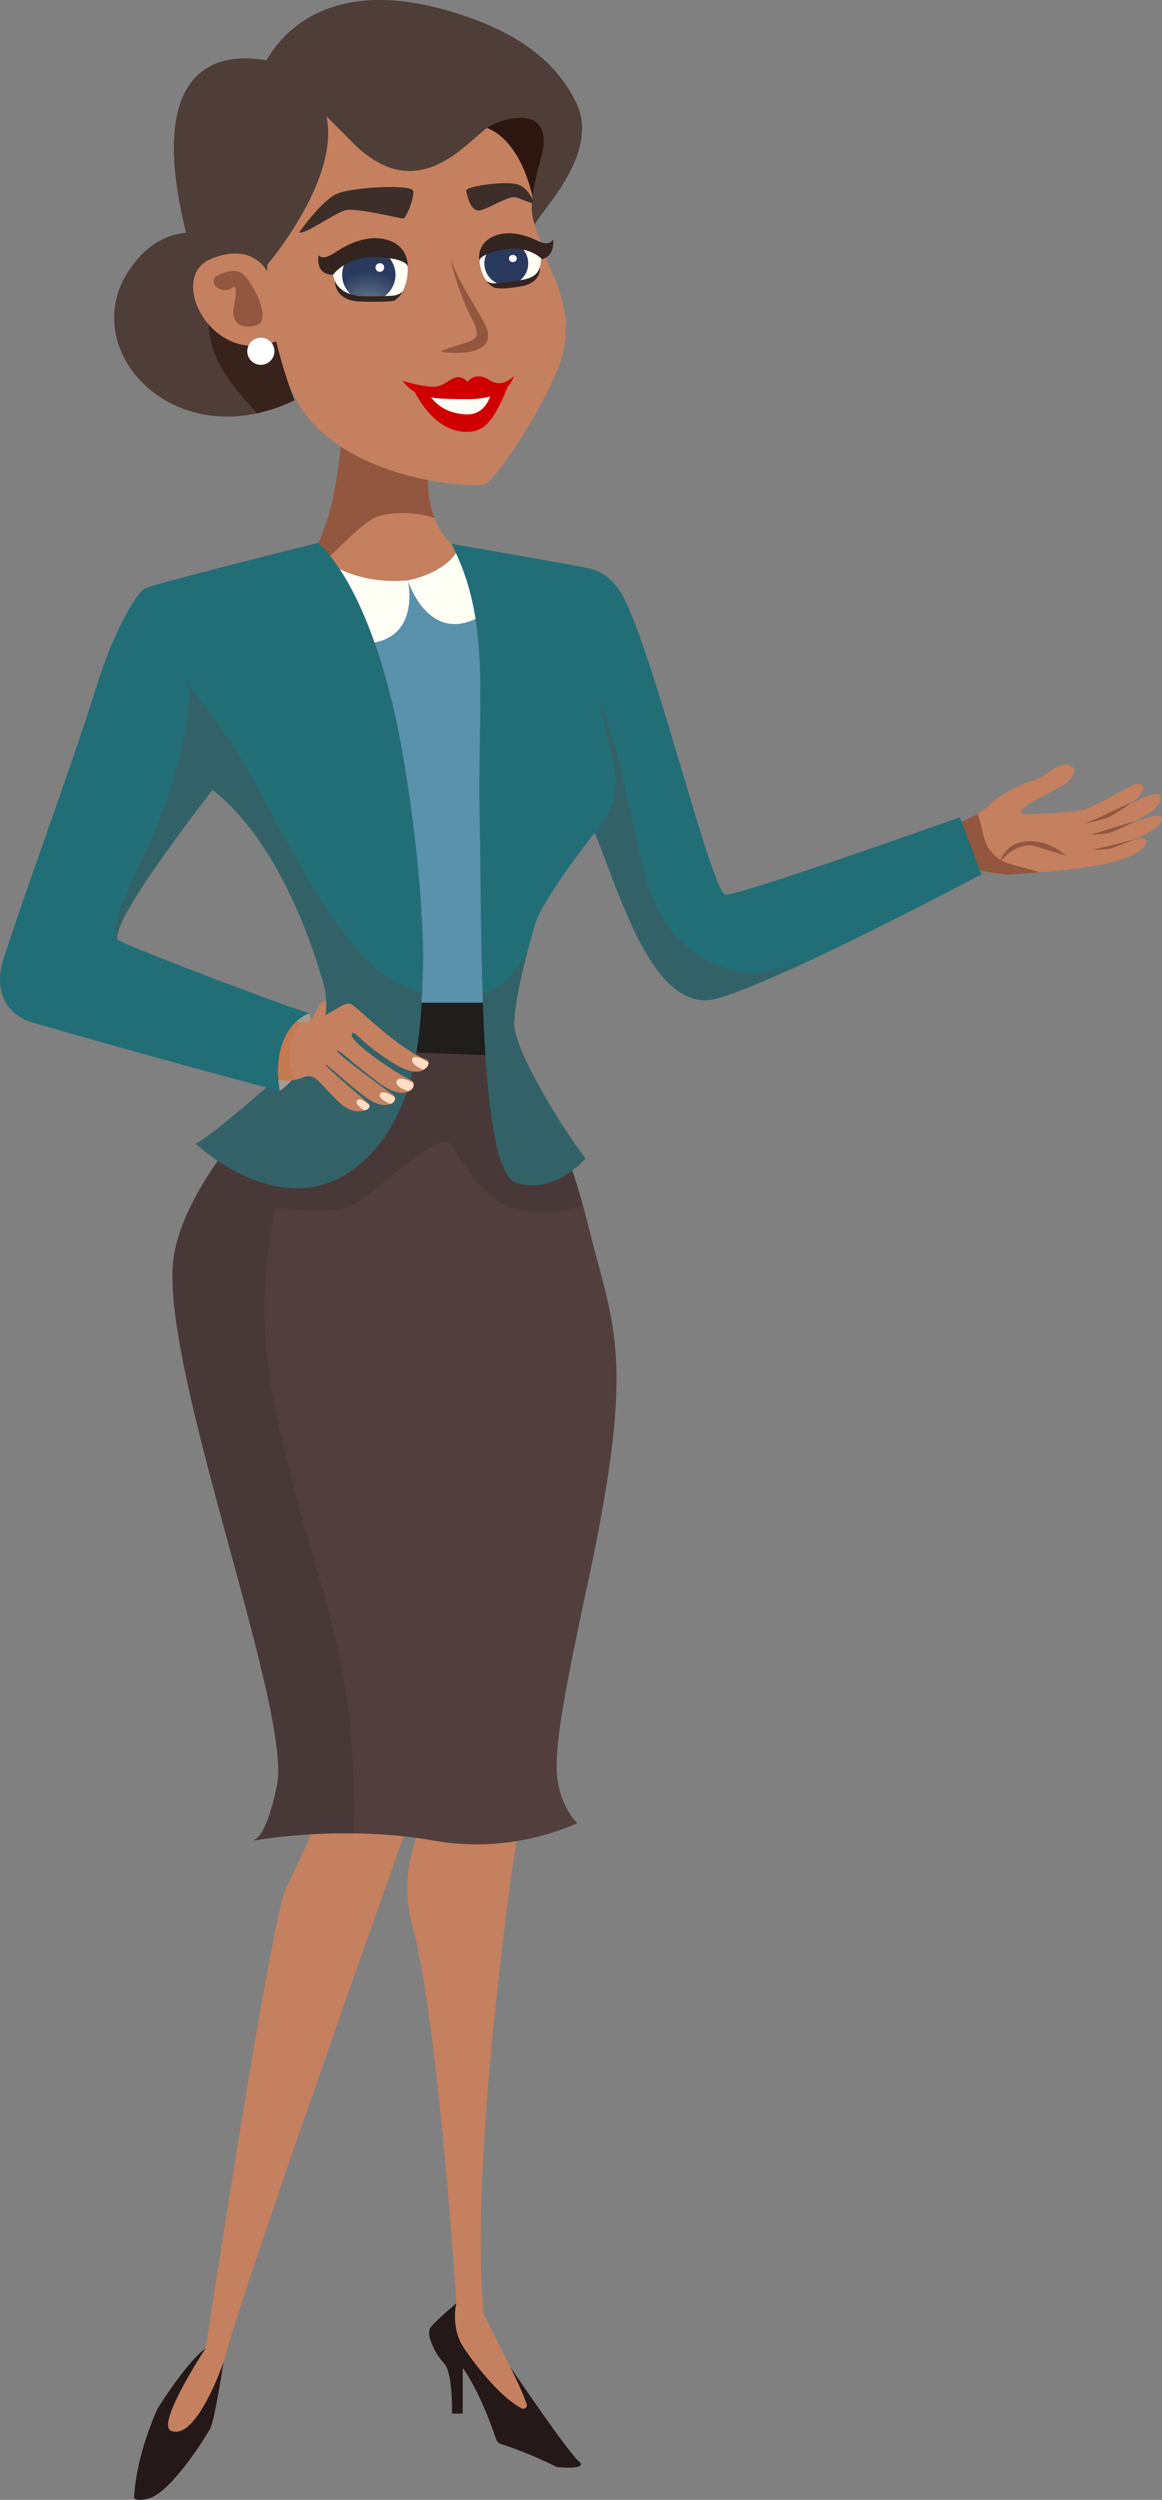 <svg id="Group_1161" data-name="Group 1161" xmlns="http://www.w3.org/2000/svg" xmlns:xlink="http://www.w3.org/1999/xlink" width="322.627" height="693.606" viewBox="0 0 322.627 693.606">
  <rect x="0" y="0" width="322.627" height="693.606" fill="#808080" stroke="none"/>
  <defs>
    <clipPath id="clip-path">
      <path id="Path_3096" data-name="Path 3096" d="M406.037,90.306S391.97,88.75,387.5,94.713c0,0,.455,7.468,4.149,8.985s13.337,1.289,13.725.641a7.628,7.628,0,0,0,2.115-2.333,13.529,13.529,0,0,0,1.131-7C408.37,93.23,407.536,92.1,406.037,90.306Z" transform="translate(-387.498 -90.123)" fill="none"/>
    </clipPath>
    <radialGradient id="radial-gradient" cx="0.501" cy="1.159" r="0.847" gradientTransform="translate(0)" gradientUnits="objectBoundingBox">
      <stop offset="0" stop-color="#71879a"/>
      <stop offset="0.871" stop-color="#2a3a5e"/>
    </radialGradient>
    <clipPath id="clip-path-2">
      <path id="Path_3101" data-name="Path 3101" d="M409.955,90.16s11.279-2.851,15.6,1.594c0,0,.472,6.237-2.365,7.9s-10.714,2.55-11.1,2.056a6.35,6.35,0,0,1-1.987-1.7,11.5,11.5,0,0,1-1.71-5.676C408.385,92.841,408.938,91.816,409.955,90.16Z" transform="translate(-408.385 -89.259)" fill="none"/>
    </clipPath>
    <radialGradient id="radial-gradient-2" cx="0.634" cy="1.174" r="0.833" gradientTransform="matrix(-1.007, 0.135, 0.14, 1.008, 159.319, -10.657)" xlink:href="#radial-gradient"/>
  </defs>
  <g id="Group_1153" data-name="Group 1153" transform="translate(256.686 212.103)">
    <path id="Path_3070" data-name="Path 3070" d="M471.2,182.219s9.933-2.255,15.357-5.776c2.371-1.538,4.295-4.554,12.292-8.1.75-.332,4.3-.986,6.8-3.063.468-.39,4.791-3.663,6.7-1.419a1.848,1.848,0,0,1,.256,1.824c-.673,2.156-3.1,3.335-7.449,5.6-9.933,5.178-6.622,5.477-6.27,5.583.954.285,13.876-.565,16.483-1.2s10.451-5.44,14.043-6.97c3.065-1.308,5.892,2.674-7.563,8.944,0,0,12.607-7.63,14.472-6.148,1.176.934,1.59,4.175-12.78,10.232,0,0,11.7-5.766,13.351-4.122,1.245,1.243-2.011,5.074-13.422,8.314,0,0,3.716-1.171,6.9-2.2.891-.287,2.04-.293,2.257.157.517,1.078-.144,2.528-3.325,4.173a41.482,41.482,0,0,1-9.355,2.941c-4.46.722-8.806,1.373-12.54,1.655s-9.721.846-12.609.988-11.271-1.973-13.242-1.763-6.27,2.678-6.27,2.678Z" transform="translate(-471.202 -163.079)" fill="#c4805f"/>
    <path id="Path_3071" data-name="Path 3071" d="M492.108,182.717c-5.086-3.547-4.293-7.452-6.1-12.678-5.514,3.331-14.8,5.448-14.8,5.448l4.086,12.328s4.3-2.465,6.27-2.678,10.354,1.9,13.242,1.763c1.922-.094,5.21-.376,8.3-.635C500.736,185.308,494.223,184.192,492.108,182.717Z" transform="translate(-471.202 -156.347)" fill="#93563e"/>
    <path id="Path_3072" data-name="Path 3072" d="M507,168.391s-5.985,2.693-7.191,3.366c-.773.431-6.068,2.654-6.068,2.654s5.473-1.245,6.628-1.729A51.324,51.324,0,0,0,507,168.391Z" transform="translate(-449.398 -157.941)" fill="#93563e"/>
    <path id="Path_3073" data-name="Path 3073" d="M507.342,171.023s-6.557,1.989-7.47,2.282-5.269,1.637-5.269,1.637a34.713,34.713,0,0,0,5.629-.622C501.473,173.882,507.342,171.023,507.342,171.023Z" transform="translate(-448.564 -155.395)" fill="#93563e"/>
    <path id="Path_3074" data-name="Path 3074" d="M506.809,173.634s-6.571,1.706-7.01,1.816-5.064,1.149-5.064,1.149,3.5-.136,4.824-.273C500.5,176.229,506.809,173.634,506.809,173.634Z" transform="translate(-448.437 -152.869)" fill="#93563e"/>
    <path id="Path_3075" data-name="Path 3075" d="M489.369,173.924a13.248,13.248,0,0,1,6.351,1.178c3.185,1.379,3.557,2.314,5.025,3.071-1.082-.559-1.354-.409-9.011-2.841-3.169-1.005-7.543,1.114-9.925,4.608a2.063,2.063,0,0,1,.106-.22S483,174.475,489.369,173.924Z" transform="translate(-460.942 -152.626)" fill="#93563e"/>
  </g>
  <path id="Path_3076" data-name="Path 3076" d="M432.845,302.53s-18.151,107.465-13.457,160.358c0,0,15.023,30.2,18.309,35.838,0,0-8.763-2.034-11.423-5.79s-17.84-25.352-17.84-25.352,3.364-6.182,3.364-7.59c0-1.32-5.09-79.2-12.206-104.9a38.73,38.73,0,0,1,.319-21.576c.557-1.833,1.249-3.815,2.105-5.945a105.271,105.271,0,0,0,6.886-30.046Z" transform="translate(-285.124 179.082)" fill="#c4805f"/>
  <path id="Path_3077" data-name="Path 3077" d="M440.341,302.206s-54.772,152.846-59.466,172.878c0,0-6.26,27.229-15.493,22.847s10.954-28.324,10.954-28.324,18.554-120.06,22.379-127.809c4.647-9.418,14.866-31.61,14.553-38.028S440.341,302.206,440.341,302.206Z" transform="translate(-319.224 181.911)" fill="#c4805f"/>
  <path id="Path_3078" data-name="Path 3078" d="M412.028,303.77c.313,6.418-9.589,28.887-14.553,38.028C393.35,349.391,375.1,469.607,375.1,469.607s-6.974,8.277-10.85,15.987c2.414-1.808,10.882-11.991,11.987-14.616,2.087-16.963,6.646-32.527,11.527-48.84,5.58-18.649,10.034-57,17.266-75.091,3.364-8.415,13.508-7.344,19.17-2.973,8.743-24.3,14.9-41.868,14.9-41.868S411.715,297.354,412.028,303.77Z" transform="translate(-317.984 181.911)" fill="#c4805f"/>
  <g id="Group_1154" data-name="Group 1154" transform="translate(113.089 476.605)">
    <path id="Path_3079" data-name="Path 3079" d="M399.911,333.514c.557-1.833,1.249-3.815,2.105-5.945.576-1.43,1.09-2.853,1.574-4.267h0a106.422,106.422,0,0,0,5.312-25.779l23.943,5.007s-2.642,19.212-5.45,36.464a23.182,23.182,0,0,0-8.513,2.044c-6.048,2.951-10.8,10.2-10.173,23.113,1.167,24.234,2.335,101.742,11.163,119.7-5.184-7.368-11.438-16.266-11.438-16.266s3.364-6.182,3.364-7.59c0-1.32-5.09-79.2-12.206-104.9A38.73,38.73,0,0,1,399.911,333.514Z" transform="translate(-398.213 -297.523)" fill="#c4805f"/>
  </g>
  <path id="Path_3080" data-name="Path 3080" d="M423.753,397.672s16.123,23.864,19.174,26.33c0,0,3.051,2.347-6.219,1.525a106.6,106.6,0,0,0-15.4-6.351,2.2,2.2,0,0,1-1.413-1.375c-1.11-3.27-4.789-13.528-9.28-19.776V410.7h-2.975s.236-11.425-2.19-13.929-5.243-8.1-3.716-10.034,7.081-6.632,7.081-6.632-1.564,6.689,1.9,12.031c3.095,4.771,10.217,13.945,16.219,17.1a1.008,1.008,0,0,0,1.44-1.212A97.189,97.189,0,0,0,423.753,397.672Z" transform="translate(-282.139 258.971)" fill="#251818"/>
  <path id="Path_3081" data-name="Path 3081" d="M384.494,390.285s-2.495,16.371-3.748,18.56c-1.1,1.928-9.77,16.064-16.158,18.975-1.23.561-5,1.271-4.928-.079.411-7.38,2.817-16.274,6.5-24.529,0,0,7.816-12.638,13.372-16.784,0,0-13.927,21.126-9.624,22.926C376.978,412.31,384.494,390.285,384.494,390.285Z" transform="translate(-322.422 265.089)" fill="#251818"/>
  <path id="Path_3082" data-name="Path 3082" d="M422,122.183a50,50,0,0,1-11.877-3.374c-2.178-.881-4.316-1.865-6.5-2.725.8.366-3.2-.765-3.7-.864a11.724,11.724,0,0,1-2.479-.775c-.445,11.285-2.967,40.038-17.061,45.529,0,0,10.065,12.355,35.69,8.924s18.608-16.091,18.608-16.091S417.245,149.52,422,122.183Z" transform="translate(-302.376 1.975)" fill="#c4805f"/>
  <path id="Path_3083" data-name="Path 3083" d="M386.422,155.32c3.15-2.422,12.76-13.1,16.719-14.1a28.164,28.164,0,0,1,15.511.506c-1.729-4.5-2.489-10.785-.964-19.546a50,50,0,0,1-11.877-3.374c-2.178-.881-4.316-1.865-6.5-2.725.8.366-3.2-.765-3.7-.864a11.725,11.725,0,0,1-2.479-.775c-.329,8.363-1.806,26.316-8.283,37.29C385.171,151.639,384.195,157.031,386.422,155.32Z" transform="translate(-298.06 1.975)" fill="#93563e"/>
  <path id="Path_3084" data-name="Path 3084" d="M379.3,87.1s-5.176,48.384,8.552,69.313,49.309,22.534,51.477,21.155c2.477-1.576,13.5-16.538,20.018-32.192,3.539-8.507,2.213-18.126-1.749-26.446-1.574-3.305-2.455-6.986-3.874-10.339-3.494-8.261,1.416-29.444-21.088-37.7S381.778,70.6,379.3,87.1Z" transform="translate(-304.345 -43.336)" fill="#c4805f"/>
  <path id="Path_3085" data-name="Path 3085" d="M432.533,70.9c-22.505-8.251-50.859-.3-53.336,16.2,0,0-1.1,17.482-.624,32.484,2.656-2.922,9.865-13.27,14.818-24.063,1.741-3.789,4.161-13.04,4.161-13.04s9.021,8.379,12.881,9.719c14.643,5.082,26.324-1.281,30.563,0,2.556.771,9.2,8.216,12.461,9.506C455.072,84.263,444.436,75.264,432.533,70.9Z" transform="translate(-304.241 -43.336)" fill="#c4805f"/>
  <path id="Path_3086" data-name="Path 3086" d="M399.429,96.32S375.8,76.292,360.947,98.57s12.93,52.063,45.96,36.047C406.907,134.617,398.16,113.021,399.429,96.32Z" transform="translate(-325.147 -23.56)" fill="#4f3d37"/>
  <path id="Path_3087" data-name="Path 3087" d="M386.474,94.882c-4.484-.083-9.426.169-12.825,2.219-4.291,2.591-3.868,10.173-2.8,14.6,1.989,8.214,7.533,13.935,12.8,19.93a46.134,46.134,0,0,0,10.4-3.61S386.974,110.55,386.474,94.882Z" transform="translate(-312.287 -16.964)" fill="#37231c"/>
  <path id="Path_3088" data-name="Path 3088" d="M389.329,97.387s-3.712-10.128-16.428-4.84,1.125,31.394,19.692,22.169C392.593,114.715,391.579,104.363,389.329,97.387Z" transform="translate(-314.372 -20.688)" fill="#c4805f"/>
  <path id="Path_3089" data-name="Path 3089" d="M371.267,95.149s4.777-2.963,7.488-.99,8.444,12.814,4.194,14.307c-3.8,1.334-7.468-.165-6.445-5.1s.513-6.046-.506-5.216C373.86,99.9,369.585,97.872,371.267,95.149Z" transform="translate(-311.562 -18.305)" fill="#93563e"/>
  <path id="Path_3090" data-name="Path 3090" d="M395.219,65.158s-43.322-15.753-25.767,49.81c0,0,8.324-3.409,21.791,5.723C391.243,120.692,426.388,79.862,395.219,65.158Z" transform="translate(-316.998 -47.31)" fill="#4f3d37"/>
  <path id="Path_3091" data-name="Path 3091" d="M406.818,74.037s19.8-7.352,22.954,3.152-4.411,20.536-4.411,20.536S422.421,74.037,406.818,74.037Z" transform="translate(-276.8 -39.536)" fill="#2c160f"/>
  <path id="Path_3092" data-name="Path 3092" d="M453.435,117.7c.211-2.632,18.56-19.381,11.387-34.012-4.517-9.215-13.516-19.312-36.523-25.726C387.941,46.714,377.789,74.32,377.789,74.32c5.377,1.537,6.1,1.387,24.893,20.4s32.669-1.5,38.293-4.5,18.08-5.326,14.1,9C452.365,109.005,451.783,113.636,453.435,117.7Z" transform="translate(-304.883 -55.27)" fill="#4f3d37"/>
  <path id="Path_3093" data-name="Path 3093" d="M382.949,94.252s6.4-9.207,10.846-10.874,20.587-2.636,20.841-.555-1.987,7.561-2.819,7.561-13.115-3.053-16.03-2.29S384.671,94.845,382.949,94.252Z" transform="translate(-299.891 -29.76)" fill="#3d2e29"/>
  <path id="Path_3094" data-name="Path 3094" d="M425.2,86.33s-1.3-4.34-5.105-5.046-13.874.765-13.571,1.944,1.127,6.128,4.049,5.371,7.9-4.23,9.92-3.526S425.481,87.219,425.2,86.33Z" transform="translate(-277.09 -30.283)" fill="#3d2e29"/>
  <g id="Group_1157" data-name="Group 1157" transform="translate(88.361 66.082)">
    <g id="Group_1156" data-name="Group 1156" transform="translate(3.647 2.487)">
      <g id="Group_1155" data-name="Group 1155" clip-path="url(#clip-path)">
        <path id="Path_3095" data-name="Path 3095" d="M406.037,90.306S391.97,88.75,387.5,94.713c0,0,.455,7.468,4.149,8.985s13.337,1.289,13.725.641a7.628,7.628,0,0,0,2.115-2.333,13.529,13.529,0,0,0,1.131-7C408.37,93.23,407.536,92.1,406.037,90.306Z" transform="translate(-387.498 -90.123)" fill="#fffff6"/>
        <ellipse id="Ellipse_113" data-name="Ellipse 113" cx="7.407" cy="7.407" rx="7.407" ry="7.407" transform="translate(2.982 0.274)" fill="url(#radial-gradient)"/>
      </g>
    </g>
    <path id="Path_3097" data-name="Path 3097" d="M385.768,93.524s-1.218,5.5,4,5.5c0,0,3.608-5.229,12.1-4.9s8.6,2.591,8.6,2.591a7.226,7.226,0,0,0-4.968-7.13c-5.424-2.074-11.409.714-15.169,3.242S385.768,93.524,385.768,93.524Z" transform="translate(-385.644 -88.859)" fill="#34241f"/>
    <path id="Path_3098" data-name="Path 3098" d="M387.994,94.915s-.209,5.412,6.935,5.66,9.351-.13,9.672-.275a8.427,8.427,0,0,0,2.221-2.473,5.349,5.349,0,0,1-2.371,1.1,89.711,89.711,0,0,1-9.963.134C392.74,98.732,389.472,98.1,387.994,94.915Z" transform="translate(-383.372 -83)" fill="#34241f"/>
  </g>
  <g id="Group_1160" data-name="Group 1160" transform="translate(133.022 64.731)">
    <g id="Group_1159" data-name="Group 1159" transform="translate(0.079 2.138)">
      <g id="Group_1158" data-name="Group 1158" clip-path="url(#clip-path-2)">
        <path id="Path_3099" data-name="Path 3099" d="M409.955,90.16s11.279-2.851,15.6,1.594c0,0,.472,6.237-2.365,7.9s-10.714,2.55-11.1,2.056a6.35,6.35,0,0,1-1.987-1.7,11.5,11.5,0,0,1-1.71-5.676C408.385,92.841,408.938,91.816,409.955,90.16Z" transform="translate(-408.385 -89.259)" fill="#fffff6"/>
        <path id="Path_3100" data-name="Path 3100" d="M409.151,96.325a6.088,6.088,0,1,0,5.2-6.957A6.14,6.14,0,0,0,409.151,96.325Z" transform="translate(-407.701 -89.208)" fill="url(#radial-gradient-2)"/>
      </g>
    </g>
    <path id="Path_3102" data-name="Path 3102" d="M428.859,89.869s.773,4.358-3.018,5.509c0,0-3.579-3.925-10.577-2.7s-6.829,3.118-6.829,3.118a6.038,6.038,0,0,1,3.309-6.467c4.259-2.331,9.532-.7,12.932.972S428.859,89.869,428.859,89.869Z" transform="translate(-408.345 -88.172)" fill="#34241f"/>
    <path id="Path_3103" data-name="Path 3103" d="M424.21,92.942s.649,4.332-5.241,5.343-7.2.4-7.484.319a7.035,7.035,0,0,1-2.117-1.8,4.483,4.483,0,0,0,2.087.645,74.773,74.773,0,0,0,8.267-1.015C421.135,95.966,423.344,95.748,424.21,92.942Z" transform="translate(-407.355 -83.558)" fill="#34241f"/>
  </g>
  <path id="Path_3104" data-name="Path 3104" d="M429.523,103.585c.248,4.094-3.6,8.023-8.605,8.775s-9.255-1.959-9.5-6.056,3.6-8.023,8.605-8.775S429.276,99.491,429.523,103.585Z" transform="translate(-272.364 -14.51)" fill="#c4805f"/>
  <path id="Path_3105" data-name="Path 3105" d="M409.7,108.879c-.132,5.157-5.658,9.078-12.345,8.755s-12-4.767-11.867-9.925,5.66-9.078,12.345-8.755S409.835,103.72,409.7,108.879Z" transform="translate(-297.435 -13.03)" fill="#c4805f"/>
  <path id="Path_3106" data-name="Path 3106" d="M405.918,92.049c-.549,0,2.042,8.06,3.583,11.663,2.662,6.229,5.43,9.209,1.415,10.685-3.419,1.257-7.155,2.174-7.958,2.8a8.561,8.561,0,0,0,2,.346c6.459.431,14.035-.858,9.91-8.519C411.954,103.613,407.659,97.623,405.918,92.049Z" transform="translate(-280.535 -19.691)" fill="#93563e"/>
  <path id="Path_3107" data-name="Path 3107" d="M398.931,109.385s5.627,12.375,15.529,11.25,8.112-9.827,8.112-9.827S403.283,111.036,398.931,109.385Z" transform="translate(-284.43 -2.92)" fill="#fffff6"/>
  <path id="Path_3108" data-name="Path 3108" d="M398.741,109.385s4.94,13.134,15.153,13.349c4.364.092,7.352-1.574,11.751-12.678l-4.551,1.426s-1.055,6.845-7.356,6.4-8.922-3.62-11.191-7.146A4.4,4.4,0,0,1,398.741,109.385Z" transform="translate(-284.614 -2.92)" fill="#d00000"/>
  <path id="Path_3109" data-name="Path 3109" d="M428.407,108.3s-.836,6.414-12.658,6.414c-10.689,0-14.4-.281-18.228-5.1,0,0,6.976,2.253,9.977,1.5s4.987-4.427,8.1-1.2c0,0,2.213-3.038,6.007-.523C425.434,111.921,428.407,108.3,428.407,108.3Z" transform="translate(-285.794 -3.973)" fill="#d00000"/>
  <path id="Path_3110" data-name="Path 3110" d="M383.167,106.661a3.77,3.77,0,1,1-3.77-3.77A3.769,3.769,0,0,1,383.167,106.661Z" transform="translate(-306.973 -9.203)" fill="#fff"/>
  <path id="Path_3111" data-name="Path 3111" d="M442.567,137.5l-11.661-4.554a13.946,13.946,0,0,1-11.842,7.75c3.427-.15.36-.026-.565.144q-2.376.446-4.761.826a49.764,49.764,0,0,1-5.656.106c-2.5-.09-5.654-.065-8.1-.921a27.151,27.151,0,0,1-8.828-5.056,11.191,11.191,0,0,1-2.007-2.162c-3.6-.543-9.394,9.359-9.394,9.359,18.739,10.37,29.241,124.457,29.241,124.457l33.55,3.661C450.962,174.488,442.567,137.5,442.567,137.5Z" transform="translate(-302.986 19.873)" fill="#5a91ab"/>
  <path id="Path_3112" data-name="Path 3112" d="M389.914,133.259s8.3,9.087,25.464,7.6c0,0,5.011,21.346-19.011,17S380.578,136.525,389.914,133.259Z" transform="translate(-302.142 20.175)" fill="#fffff6"/>
  <path id="Path_3113" data-name="Path 3113" d="M412.237,132.734s-2.28,6.117-13.949,8.633c0,0,7.795,25.218,28.7,2.9l2.76-3.7S417.035,134.741,412.237,132.734Z" transform="translate(-285.052 19.667)" fill="#fffff6"/>
  <path id="Path_3114" data-name="Path 3114" d="M480.528,255.886a219.829,219.829,0,0,0-8.749-27.345,15.372,15.372,0,0,1-8.623-12.676l-.014-.122c-.161-.657-.329-1.312-.529-1.958-.431-1.31-.9-2.6-1.434-3.876-.26-.47-1.357-2.729-1.548-3.071q-.832-1.5-1.7-2.981a15.489,15.489,0,0,1-1.271-2.774l-42.789-1.631s-43.849,35.69-48.425,64.973,33.67,127.581,28.5,147.255c0,0-2.451,13.213-6.29,14.679,0,.037,0,.073,0,.108,3.429-.6,26.438-4.257,50.312.085a69.438,69.438,0,0,0,39.507-4.913s-5.912-5.554-5.749-16.2c.153-9.88,3.392-25.714,8.794-51.03C493.875,291.881,487.62,284.56,480.528,255.886Z" transform="translate(-317.189 84.211)" fill="#523f3d"/>
  <path id="Path_3115" data-name="Path 3115" d="M471.779,228.541a15.372,15.372,0,0,1-8.623-12.676l-.014-.122c-.161-.657-.329-1.312-.529-1.958-.431-1.31-.9-2.6-1.434-3.876-.26-.47-1.357-2.729-1.548-3.071q-.832-1.5-1.7-2.981a15.489,15.489,0,0,1-1.271-2.774l-42.789-1.631s-6.272,5.109-14.313,13.042l0-.014c-.368.364-.751.753-1.127,1.127l-.321.323q-2.355,2.355-4.832,4.985l-.11.118a179.858,179.858,0,0,0-13.416,15.932l-.122.165q-2.293,3.11-4.364,6.313l-.287.447c-4.763,7.474-8.391,15.2-9.538,22.534-4.576,29.285,33.67,127.581,28.5,147.255,0,0-2.451,13.213-6.29,14.679,0,.037,0,.073,0,.108a156.487,156.487,0,0,1,27.886-1.993c.087-12.971-.338-26.471-2.31-39.076-3.541-22.657-9.306-36.361-14.822-58.524-5.8-23.286-10.15-41.8-6.469-65.514.541-3.48.976-6.965,1.371-10.447,5.265.659,14.9,1.466,19.861.09,6.14-1.7,19.578-16.7,27.485-18.44,2.823-.624,6.2,11.519,15.521,16.961,5.593,3.266,15.4,3.266,22.826.616A225.74,225.74,0,0,0,471.779,228.541Z" transform="translate(-317.189 84.211)" fill="#36302e" opacity="0.37" style="mix-blend-mode: multiply;isolation: isolate"/>
  <path id="Path_3116" data-name="Path 3116" d="M395.841,196.681c.616,5.7-3.459,13.321-3.459,13.321l38.976,1.444c.382-4.4-.317-10.614,0-14.765Z" transform="translate(-290.765 81.529)" fill="#201d1d"/>
  <path id="Path_3117" data-name="Path 3117" d="M409.455,131.82s-48.384,12-48.384,12.823c0,0,17.337,32.6,18.167,55.232,0,0,19.353,11.586,31.64,54.32a19.46,19.46,0,0,1-5.79,19.825c-10.189,9.135-26.058,23.052-29.735,24.49,0,0,24.364,23.284,45.24,6.042,17.181-14.191,17.405-39.645,17.885-54.526.279-8.615-.712-31.032-5.572-59.405C429.373,169.981,421.889,143.975,409.455,131.82Z" transform="translate(-321.055 18.783)" fill="#226e76"/>
  <path id="Path_3118" data-name="Path 3118" d="M384.107,175.551c-2.788-5.137-13.185-19.627-17.244-24.266,3.48,9.971,6.445,20.874,6.772,29.761,0,0,19.353,11.586,31.639,54.32a19.46,19.46,0,0,1-5.79,19.825c-10.189,9.135-26.058,23.052-29.735,24.49,0,0,24.364,23.284,45.24,6.042,14.86-12.272,17.032-32.962,17.659-47.961C414.2,233.636,402.1,208.672,384.107,175.551Z" transform="translate(-315.452 37.613)" fill="#514a4e" opacity="0.35" style="mix-blend-mode: multiply;isolation: isolate"/>
  <path id="Path_3119" data-name="Path 3119" d="M404.435,131.971s21.195,3.587,37.618,6.666c6.569,1.232,9.489,6.28,11.568,11.094,9.418,21.8,23.363,79.593,27.008,79.593,4.482,0,64.993-21.49,64.993-21.49l5.961,15.839s-65.735,34.937-76.547,34.935c-15.843,0-24.134-30.632-30.841-46.444,0,0-14.437,18.2-16.512,25.312-2.682,9.174-5.546,20.427-5.82,27.416-.279,7.163,13.367,29.326,19.81,37.595,0,0-8.7,10.321-19.263,6.721s-9.463-68.408-10.126-101.291S415.677,153.61,404.435,131.971Z" transform="translate(-279.106 18.929)" fill="#226e76"/>
  <path id="Path_3120" data-name="Path 3120" d="M421.309,189.471c-.411.535-5.751,10.506-12.473,11.592.84,26.131,2.977,50.357,9.318,52.519,10.561,3.6,19.261-6.721,19.261-6.721-6.441-8.269-20.087-30.432-19.808-37.595C417.807,204.132,419.411,196.7,421.309,189.471Z" transform="translate(-274.848 74.554)" fill="#514a4e" opacity="0.35" style="mix-blend-mode: multiply;isolation: isolate"/>
  <path id="Path_3121" data-name="Path 3121" d="M464.351,229.8c-13.662-3.193-22.113-12.977-25.551-26.365-4.332-16.868-6.7-33.682-13.046-49.94,0,0,2.213,11.326,4.265,19.941,2.455,10.313-5.375,17.909-5.375,17.909,6.689,15.841,15.074,46.684,30.841,46.444,6.353-.1,16.3-6.382,28.525-10.844C477.054,228.211,471.552,231.482,464.351,229.8Z" transform="translate(-259.555 39.749)" fill="#514a4e" opacity="0.35" style="mix-blend-mode: multiply;isolation: isolate"/>
  <path id="Path_3122" data-name="Path 3122" d="M380.939,219.756s11.295-7.374,8.279-21.592C389.218,198.163,374.874,197.04,380.939,219.756Z" transform="translate(-303.282 82.954)" fill="#a69a8e"/>
  <path id="Path_3123" data-name="Path 3123" d="M381.164,197.169s.923,7.024,7.954,5.757c.055-.01.11-.026.165-.037.71-1.135,2.969,1.5,4.549.167s2.125-6.13,4.73-6.679a14.657,14.657,0,0,1-.209,4.049c3.177-1.546,5.835-3.831,7.185-3.032,2.43,1.434,13.15,12.408,20.726,15.3a1.042,1.042,0,0,1,.694,1.385c-.75,1.609-3,3.75-9.624-.323-9.375-5.762-11.22-9.988-11.6-7.838-.354,1.987,11.651,10.321,16.573,12.641a1.654,1.654,0,0,1,.331,2.156c-1.151,1.279-3.905,2.621-9.756-1.81-8.531-6.455-10.437-8.832-11.283-8.6-.769.21,11.667,9.495,15.723,12.29a1.35,1.35,0,0,1-.061,1.932c-1.139.907-3.488,1.686-7.608-1.316-6.252-4.558-10.758-9.3-11.22-9.068s9.862,8.952,11.936,10.8c1.568,1.395-3.309,4.285-8.228-.4s-6.026-7.275-8.562-7.2-7.287,5.182-18.737-6.038C374.839,211.3,372.366,198.743,381.164,197.169Z" transform="translate(-308.047 81.234)" fill="#c4805f"/>
  <path id="Path_3124" data-name="Path 3124" d="M382.131,202.91a7.778,7.778,0,0,0,3.091.016c.055-.01.11-.026.165-.037.708-1.135,3.441.232,5.021-1.1s1.653-4.867,4.257-5.416a13.375,13.375,0,0,1-.209,4.049c2.625-1.277,4.818-3,6.337-3.154-3.193,4.922,1.611,6.209,5.164,9.131,2.166,1.781,6.136,5.168,8.562,6.471,2.384,1.279,4.389,2.792,7.218,2.721-1.373.83-3.844.907-8.3-1.834-7.673-4.716-10.3-8.4-11.21-8.4-.885-.838-2.2-1.322-3.358,1.332-1.271,2.916,7.537,9.1,13.37,12.853,2.089,1.344,3.8,2.276,5.465,1.973-1.509.789-4.179.834-8.723-2.607-6.587-4.983-9.219-7.529-10.468-8.328-1.729-.779-2.156-.883-2.756.4-.742,1.588,1.216,3.632,4.342,6.215,2.432,2.009,5.5,5.084,8.194,6.579,1.714.954,2.843,1.422,4.84.9-1.208.828-3.5,1.356-7.38-1.47-1.249-.911-2.424-1.826-3.514-2.709-1.983-1.771-4.1-3.547-5.556-4.753a20.042,20.042,0,0,0-1.8-1.476l-.006,0-.006,0c-.165-.1-.281-.151-.336-.124-.024.012,0,.059.031.118-.3.065-.8.342-1.42,1.359-.635,1.037,3.156,5.894,7.108,8.838,1.958,1.458,3.685,2.644,5.495,2.245-1.511.728-4.5.7-7.506-2.168-4.918-4.686-6.026-7.275-8.562-7.2-1.647.049-4.676,2.68-10.592-.006C376.888,209.17,382.1,203.087,382.131,202.91Z" transform="translate(-304.15 81.234)" fill="#c4805f"/>
  <path id="Path_3125" data-name="Path 3125" d="M387.643,199.454c-1-.033-1.895-.1-2.257.478-.055.012-.11.028-.165.037a7.778,7.778,0,0,1-3.091-.016c-.03.177-5.243,6.26-3.044,14.423a10.861,10.861,0,0,0,7.342.929C383.563,210.363,383.913,203.573,387.643,199.454Z" transform="translate(-304.15 84.19)" fill="#cb6d21" opacity="0.24" style="mix-blend-mode: multiply;isolation: isolate"/>
  <path id="Path_3126" data-name="Path 3126" d="M399.014,204.679c-.86,1.692,2.868,3.191,3.024,3.136a2.187,2.187,0,0,0,1.436-1.969,20.347,20.347,0,0,0-2.333-1.226C400.521,204.328,399.28,204.159,399.014,204.679Z" transform="translate(-284.474 88.942)" fill="#ffddc4"/>
  <path id="Path_3127" data-name="Path 3127" d="M396.8,207.906c-.86,1.69,3,2.963,3.152,2.91a1.767,1.767,0,0,0,1.4-2.284,8.788,8.788,0,0,0-2.79-1.062C397.715,207.312,397.066,207.386,396.8,207.906Z" transform="translate(-286.612 91.894)" fill="#ffddc4"/>
  <path id="Path_3128" data-name="Path 3128" d="M394.373,209.793c-.586,1.277,2.784,2.764,2.92,2.713a1.47,1.47,0,0,0,1.241-1.81,9.4,9.4,0,0,0-2.627-1.306C395.169,209.238,394.6,209.3,394.373,209.793Z" transform="translate(-288.906 93.753)" fill="#ffddc4"/>
  <path id="Path_3129" data-name="Path 3129" d="M391.149,210.709c-.651.972,1.924,2.64,2.042,2.617a1.362,1.362,0,0,0,1.483-1.312,9.965,9.965,0,0,0-2.237-1.6A1,1,0,0,0,391.149,210.709Z" transform="translate(-292.06 94.714)" fill="#ffddc4"/>
  <path id="Path_3130" data-name="Path 3130" d="M381.66,138.444c4.511,8.4,15.554,36.048,18.46,55.262,0,0-29.068,36.887-26.694,42.084.4.874,45.876,18.3,53.241,20.349,0,0-11.12,3.52-8.279,21.592,0,0-38.11-10.061-68.752-19.046-7.681-2.253-10.563-9.459-7.982-17.445,7.856-24.307,15.808-44.317,26.389-77.32C373.56,146.71,380.657,136.575,381.66,138.444Z" transform="translate(-340.732 24.978)" fill="#226e76"/>
  <path id="Path_3131" data-name="Path 3131" d="M377.546,153.009c-1.906,25.462-12.406,43.993-18.383,57.42a24.593,24.593,0,0,0-2.032,7.694c-.134,1.43-.14,2.687.374,2.8.1-3.913,5.2-11.533,8.226-16.074,7.885-11.846,18.6-25.442,18.6-25.442A174.7,174.7,0,0,0,377.546,153.009Z" transform="translate(-324.941 39.281)" fill="#514a4e" opacity="0.35" style="mix-blend-mode: multiply;isolation: isolate"/>
  <path id="Path_3132" data-name="Path 3132" d="M396.112,93.471a1.2,1.2,0,1,1-1.19-1.078A1.138,1.138,0,0,1,396.112,93.471Z" transform="translate(-289.46 -19.358)" fill="#fff"/>
  <ellipse id="Ellipse_114" data-name="Ellipse 114" cx="1.099" cy="0.996" rx="1.099" ry="0.996" transform="translate(141.29 70.732)" fill="#fff"/>
</svg>
